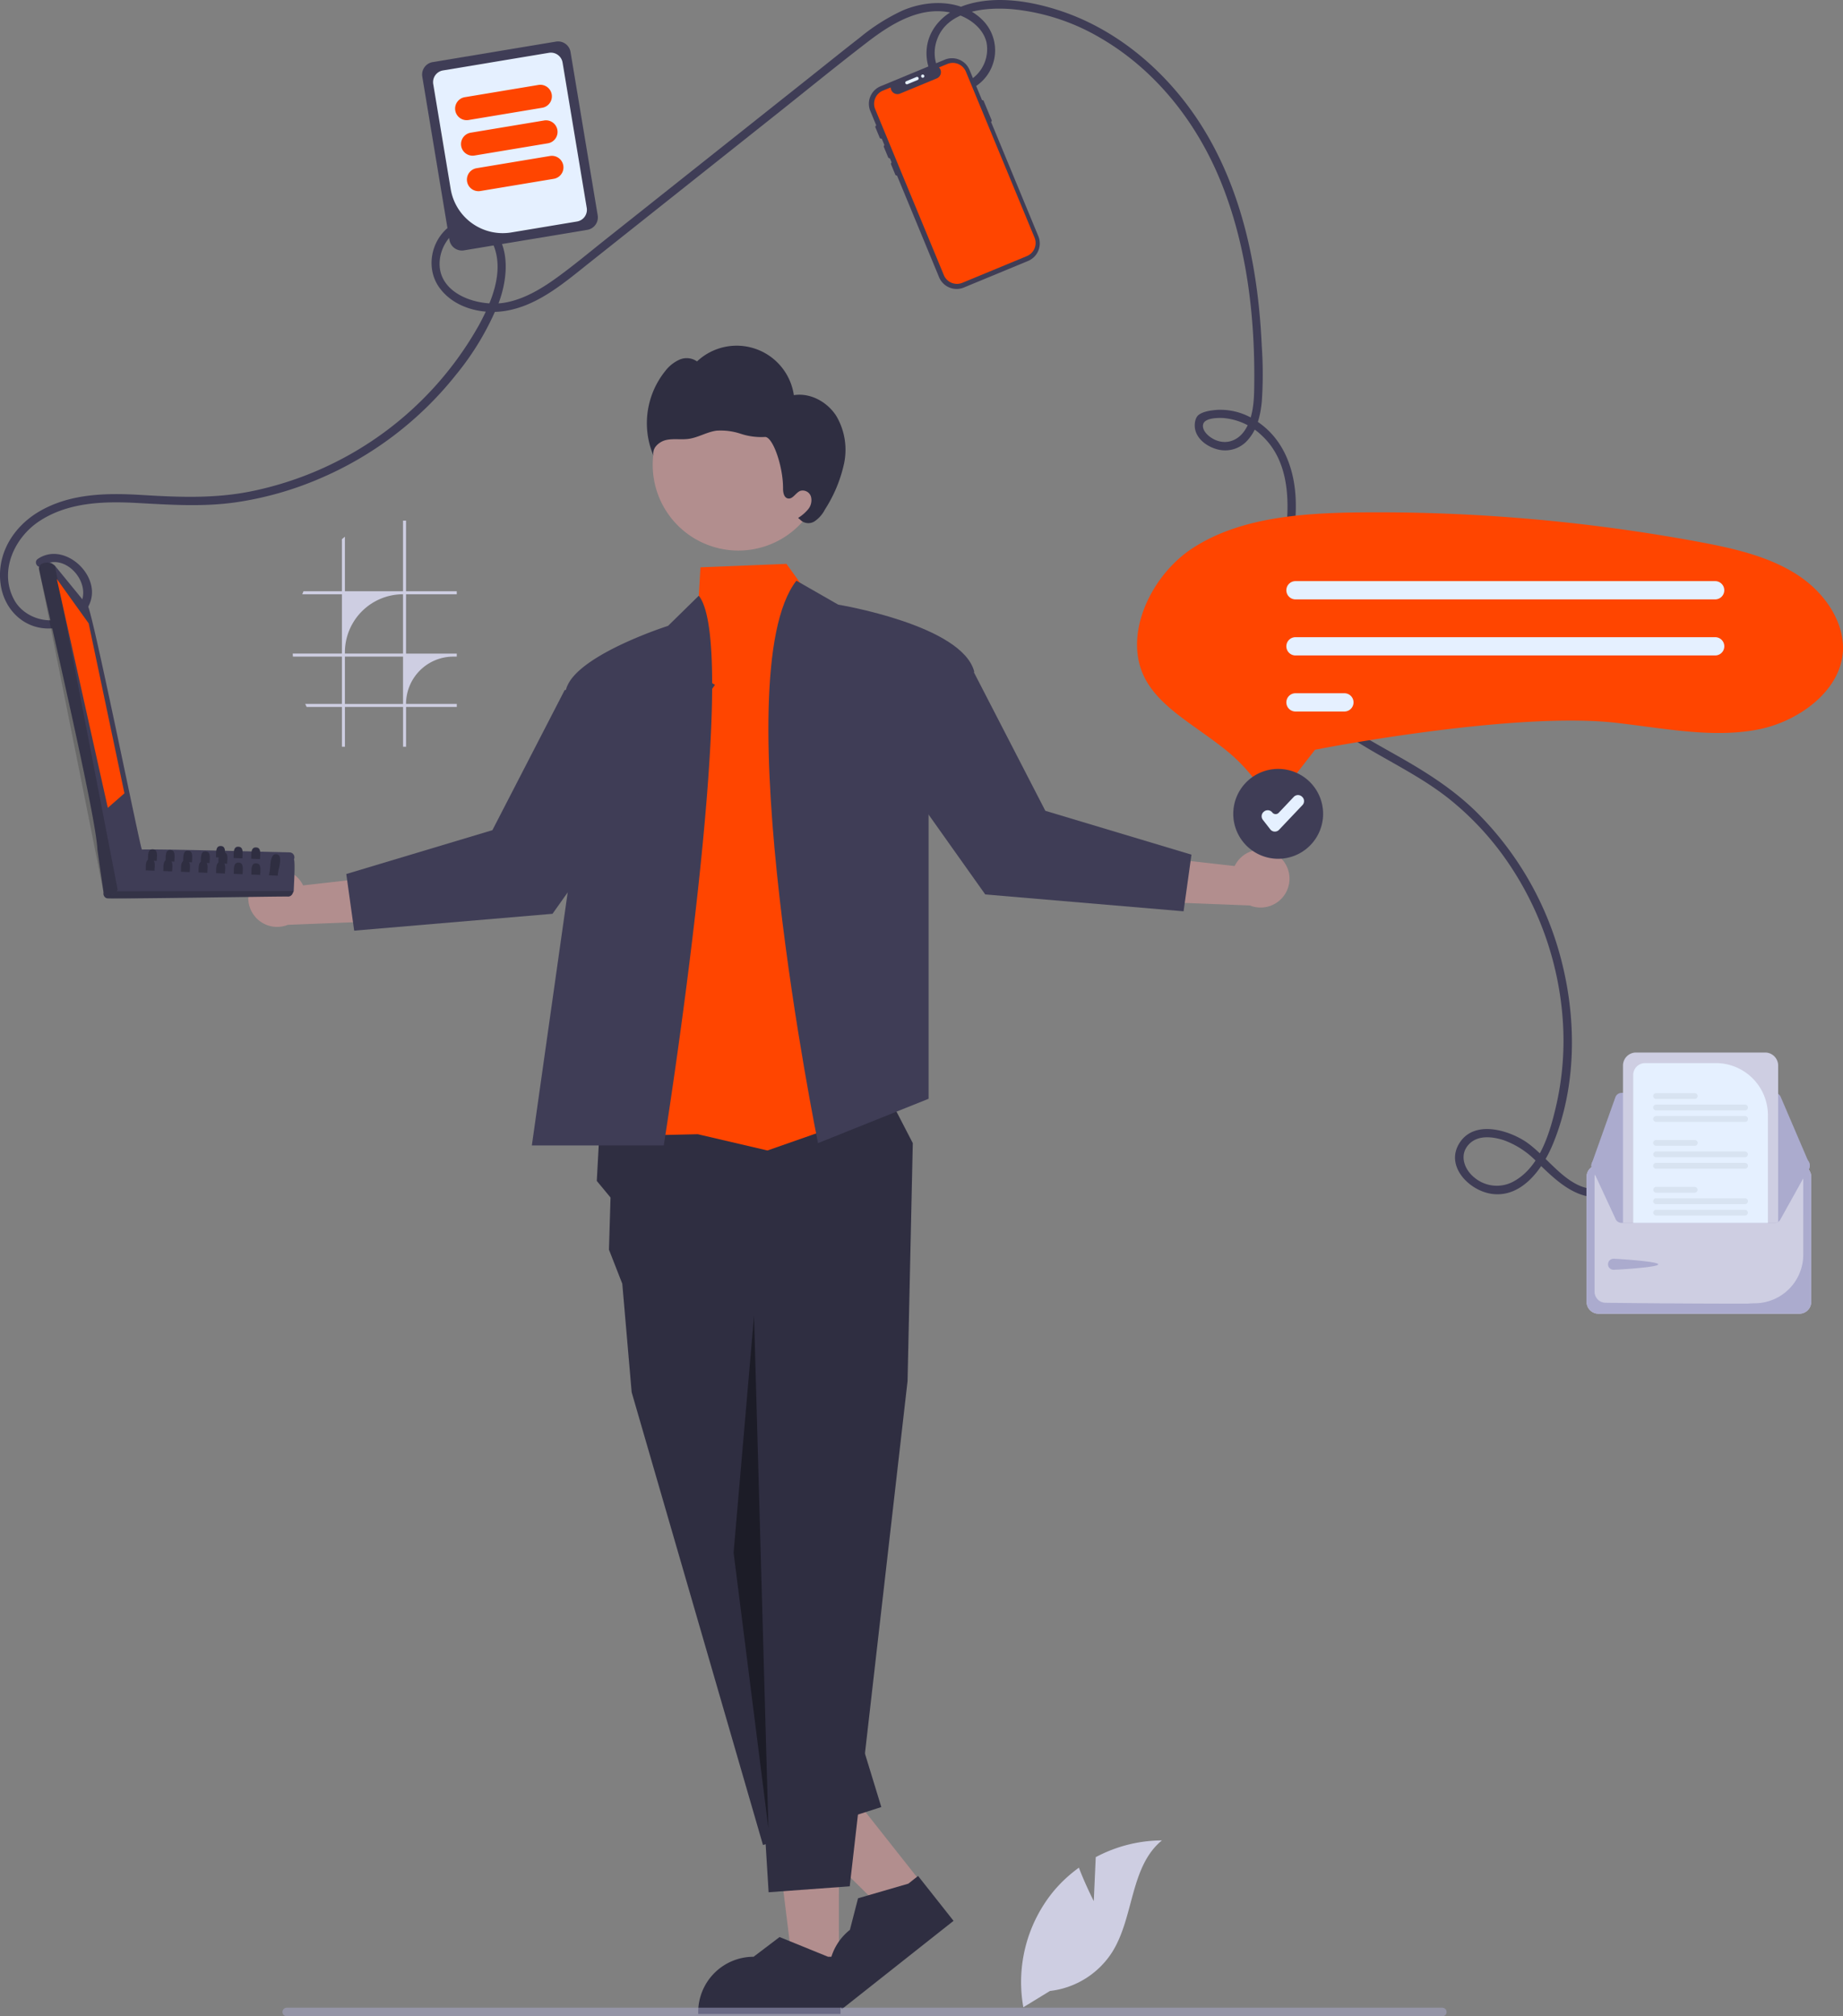 <svg xmlns="http://www.w3.org/2000/svg" width="457.139" height="500" viewBox="0 0 457.139 500">
  <rect x="0" y="0" width="457.139" height="500" fill="#808080" stroke="none"/>
  <g id="digiad" transform="translate(-1202.861 -108)">
    <path id="Path_208" data-name="Path 208" d="M277.047,225.744c5.721-3.913,13.084,4.711,9.079,10.08-4.049,5.428-12.9,3.889-15.949-1.653-3.889-7.071-.016-15.482,6.251-19.587,7.12-4.663,15.845-4.926,24.066-4.489,8.3.441,16.406,1.027,24.678-.163a82.783,82.783,0,0,0,20.358-5.71,86.489,86.489,0,0,0,34.2-25.906,68.648,68.648,0,0,0,10.578-17.778c1.86-4.936,2.742-11.428.106-16.26a8.277,8.277,0,0,0-12.584-2.528c-4.393,3.6-5.58,10.282-2.221,14.939,3.6,5,10.406,6.71,16.262,5.8,8.138-1.265,14.729-7.01,20.959-11.957L458.971,113.9c7.609-6.041,15.14-12.2,22.846-18.114,6.267-4.81,13.915-9.475,22.077-6.905,3.29,1.036,6.607,3.488,7.429,7.012a9.024,9.024,0,0,1-3.236,8.742,5.55,5.55,0,0,1-8.119-1.018,9.495,9.495,0,0,1-.871-8.531c2.648-7.245,12.363-8,18.847-7.414A52.949,52.949,0,0,1,539.6,94.8c13.7,7.958,23.835,20.9,29.779,35.458,6.586,16.126,8.614,33.97,8.346,51.281-.055,3.531-.3,7.436-2.287,10.48-1.946,2.982-5.342,3.884-8.388,1.89-.992-.649-2.267-1.914-2.008-3.249.325-1.675,3.663-1.688,5-1.624a15.629,15.629,0,0,1,9.741,4.507c6.23,5.911,6.714,14.955,5.9,23-.892,8.828-3.436,17.608-2.426,26.545,1.656,14.641,13.669,22.777,25.469,29.508,6.043,3.447,12.218,6.743,17.652,11.128a72.7,72.7,0,0,1,14.39,15.661A79.105,79.105,0,0,1,654.278,338.6a72.356,72.356,0,0,1-1.645,20.915c-1.552,6.7-4,15.157-10.44,18.758a8.644,8.644,0,0,1-9.85-.884c-2.61-2.095-3.886-5.813-1.189-8.43,2.234-2.168,5.809-1.711,8.5-.83a21.316,21.316,0,0,1,8.19,5.382c4.611,4.46,10.01,9.936,17.025,8.511,1.3-.263.748-2.246-.547-1.983-8.469,1.72-13.575-8.124-19.821-11.913-4.522-2.744-12.245-4.784-15.779.567-3.813,5.774,2.318,12,8.016,12.748,7.408.967,12.544-6.277,15.031-12.255,5.769-13.866,5.948-30.125,2.419-44.564a79.485,79.485,0,0,0-21.988-38.511c-5.469-5.212-11.738-9.208-18.279-12.928-6.6-3.755-13.483-7.357-19.132-12.51a28.687,28.687,0,0,1-9.706-22.12c.061-9.607,3.149-18.93,2.957-28.555-.16-7.981-2.872-15.774-9.814-20.267a15.869,15.869,0,0,0-9.73-2.716c-1.4.115-3.377.352-4.534,1.231-.932.708-1.108,2.365-.92,3.437.446,2.545,2.853,4.313,5.191,5.021a7.434,7.434,0,0,0,8.028-2.369c2.248-2.6,3.029-6.059,3.347-9.394a99.132,99.132,0,0,0-.006-13.682c-.809-18.389-4.443-37.217-14-53.188-8.123-13.575-20.757-24.958-35.9-29.994-7.138-2.373-15.606-3.8-22.971-1.637-6.337,1.857-11.193,7.072-10.147,13.98.886,5.847,6.944,9.892,12.284,6.2a10.643,10.643,0,0,0,1.705-16.041c-5.161-5.405-13.578-5.366-20.018-2.619a48.886,48.886,0,0,0-10.624,6.707c-4.222,3.282-8.384,6.643-12.572,9.968l-50.449,40.053c-3.982,3.161-7.9,6.438-12.014,9.426-3.84,2.788-8.076,5.371-12.8,6.267-6.656,1.261-17.193-2.046-16.386-10.488.313-3.279,2.485-6.9,5.8-7.84,3.254-.922,6.326,1.172,7.535,4.135,2.667,6.533-.465,14-3.58,19.74a83.951,83.951,0,0,1-56.832,41.343c-8.894,1.748-17.622,1.406-26.615.86-8.717-.529-17.871-.475-25.641,4.068-6.371,3.725-10.621,10.48-9.6,18.008.887,6.537,6.129,11.533,12.891,10.981,5.675-.463,11.377-5.31,9.364-11.465-1.667-5.1-8.1-9.117-13.026-5.75-1.086.743-.058,2.526,1.038,1.776Z" transform="translate(936.231 22.627)" fill="#3f3d56"/>
    <path id="Path_209" data-name="Path 209" d="M893.391,506.7H843.555a2.94,2.94,0,0,0-2.937,2.937v31.027a2.94,2.94,0,0,0,2.937,2.937h49.835a2.94,2.94,0,0,0,2.937-2.937V509.639A2.94,2.94,0,0,0,893.391,506.7Z" transform="translate(755.787 -109.825)" fill="#cecee2"/>
    <path id="Path_210" data-name="Path 210" d="M893.391,506.7H843.555a2.94,2.94,0,0,0-2.937,2.937v31.027a2.94,2.94,0,0,0,2.937,2.937h49.835a2.94,2.94,0,0,0,2.937-2.937V509.639A2.94,2.94,0,0,0,893.391,506.7Zm.964,22.287a12.073,12.073,0,0,1-11.869,12.025c-5.057.066,2.8.091-3.3.091-13.946,0-28.488-.133-33.913-.22a2.736,2.736,0,0,1-2.679-2.725V509.641a.967.967,0,0,1,.964-.966h49.833a.967.967,0,0,1,.966.963Z" transform="translate(755.787 -109.825)" fill="#ababce"/>
    <path id="Path_211" data-name="Path 211" d="M887.8,480.644H849.826a1.632,1.632,0,0,0-1.534,1.082l-5.864,16.452a1.629,1.629,0,0,0,1.532,2.175l50.923.09h0a1.629,1.629,0,0,0,1.5-2.27l-.089.038.089-.038-7.09-16.542A1.626,1.626,0,0,0,887.8,480.644Z" transform="translate(755.248 -101.634)" fill="#ababce"/>
    <path id="Path_212" data-name="Path 212" d="M896.514,505.985a1.633,1.633,0,0,1-.132.642l-7.089,12.734a1.633,1.633,0,0,1-1.5.986H849.827a1.633,1.633,0,0,1-1.535-1.081l-5.863-12.643a1.628,1.628,0,0,1,.988-2.08,1.6,1.6,0,0,1,.543-.1l6.221-.012,2.539,0,33.408-.059,2.54,0,6.216-.012h0a1.629,1.629,0,0,1,1.629,1.629Z" transform="translate(755.248 -109.088)" fill="#ababce"/>
    <path id="Path_213" data-name="Path 213" d="M849.727,540.647c.753,0,11.092.632,11.092,1.385s-10.339,1.342-11.092,1.342a1.363,1.363,0,1,1,0-2.727Z" transform="translate(753.353 -120.497)" fill="#ababce"/>
    <path id="Path_214" data-name="Path 214" d="M889.029,466.046H857.014a3.24,3.24,0,0,0-3.236,3.236V508.3h37.616a1.607,1.607,0,0,0,.872-.253V469.282a3.24,3.24,0,0,0-3.236-3.236Z" transform="translate(751.65 -97.044)" fill="#cecee2"/>
    <path id="Path_215" data-name="Path 215" d="M877.973,469.873H860.429a2.95,2.95,0,0,0-2.948,2.946v36.687h33.408V482.788A12.93,12.93,0,0,0,877.973,469.873Z" transform="translate(750.486 -98.248)" fill="#e5f0ff"/>
    <path id="Path_216" data-name="Path 216" d="M887.477,522.926H865.453a.718.718,0,1,0,0,1.436h22.025a.718.718,0,0,0,0-1.436Z" transform="translate(748.206 -114.926)" fill="#d8e3f1"/>
    <path id="Path_217" data-name="Path 217" d="M887.477,518.785H865.452a.719.719,0,1,0,0,1.437h22.025a.719.719,0,1,0,0-1.437Z" transform="translate(748.207 -113.624)" fill="#d8e3f1"/>
    <path id="Path_218" data-name="Path 218" d="M875,514.646h-9.547a.718.718,0,1,0,0,1.436H875a.718.718,0,0,0,0-1.436Z" transform="translate(748.206 -112.323)" fill="#d8e3f1"/>
    <path id="Path_219" data-name="Path 219" d="M887.477,505.975H865.452a.719.719,0,1,0,0,1.437h22.025a.719.719,0,1,0,0-1.437Z" transform="translate(748.207 -109.597)" fill="#d8e3f1"/>
    <path id="Path_220" data-name="Path 220" d="M887.477,501.836H865.453a.718.718,0,1,0,0,1.436h22.025a.718.718,0,0,0,0-1.436Z" transform="translate(748.206 -108.296)" fill="#d8e3f1"/>
    <path id="Path_221" data-name="Path 221" d="M875,497.695h-9.547a.719.719,0,1,0,0,1.437H875a.719.719,0,1,0,0-1.437Z" transform="translate(748.207 -106.994)" fill="#d8e3f1"/>
    <path id="Path_222" data-name="Path 222" d="M887.477,489.025H865.452a.719.719,0,1,0,0,1.437h22.025a.719.719,0,1,0,0-1.437Z" transform="translate(748.207 -104.268)" fill="#d8e3f1"/>
    <path id="Path_223" data-name="Path 223" d="M887.477,484.886H865.452a.719.719,0,1,0,0,1.437h22.025a.719.719,0,1,0,0-1.437Z" transform="translate(748.207 -102.967)" fill="#d8e3f1"/>
    <path id="Path_224" data-name="Path 224" d="M875,480.745h-9.547a.719.719,0,1,0,0,1.437H875a.719.719,0,1,0,0-1.437Z" transform="translate(748.207 -101.665)" fill="#d8e3f1"/>
    <path id="Path_289" data-name="Path 289" d="M21.253,0A21.253,21.253,0,1,1,0,21.253,21.253,21.253,0,0,1,21.253,0Z" transform="translate(1364.757 202.022)" fill="#b28e8e"/>
    <path id="Path_225" data-name="Path 225" d="M547.609,227.784c-2.236-3.459-6.431-5.764-10.5-5.116a14.336,14.336,0,0,0-24.02-8.362,4.458,4.458,0,0,0-4.359-.436,9.192,9.192,0,0,0-3.542,2.843A20.629,20.629,0,0,0,502.3,237.7c-.5-1.807,1.314-3.507,3.143-3.912s3.749-.022,5.6-.286c2.378-.338,4.516-1.718,6.9-2.028a15.7,15.7,0,0,1,5.967.767,16.179,16.179,0,0,0,5.964.8c2-.238,4.587,7.359,4.552,12.709-.007,1.014.2,2.316,1.193,2.531,1.22.265,1.927-1.419,3.089-1.878a2.149,2.149,0,0,1,2.636,1.4,3.5,3.5,0,0,1-.669,3.137,10.354,10.354,0,0,1-2.51,2.177l.478.4a2.847,2.847,0,0,0,3.593.446,7.755,7.755,0,0,0,2.58-2.938,34.565,34.565,0,0,0,4.732-11.339A16.517,16.517,0,0,0,547.609,227.784Z" transform="translate(862.661 -16.678)" fill="#2f2e41"/>
    <path id="Path_226" data-name="Path 226" d="M295.719,690.65H284.241l-5.46-44.273h16.941Z" transform="translate(1115.221 -95.2)" fill="#b28e8e"/>
    <path id="Path_227" data-name="Path 227" d="M554.521,805.039h-35.3v-.446a13.739,13.739,0,0,1,13.737-13.738h0l6.447-4.891,12.029,4.892h3.081Z" transform="translate(856.823 -197.616)" fill="#2f2e41"/>
    <path id="Path_228" data-name="Path 228" d="M314.991,665.466l-9,7.117-31.741-31.344,13.29-10.506Z" transform="translate(1116.646 -90.282)" fill="#b28e8e"/>
    <path id="Path_229" data-name="Path 229" d="M597.415,775l-27.69,21.889-.277-.35a13.739,13.739,0,0,1,2.257-19.3h0l2.024-7.836,12.471-3.623,2.417-1.911Z" transform="translate(841.965 -190.67)" fill="#2f2e41"/>
    <path id="Path_230" data-name="Path 230" d="M216.6,403.843l-.7,12.919,3.408,4.117-.391,12.922,3.307,8.458,2.326,26.908,32.572,112.276,29.351-9.414L254.418,467.368l38.563-.963,1.3-59.015-6.834-13.211Z" transform="translate(1134.99 -15.917)" fill="#2f2e41"/>
    <path id="Path_231" data-name="Path 231" d="M304.832,484.522l3.709,8.9L294.2,618.7l-20.12,1.469-8.688-140.057Z" transform="translate(1119.43 -42.931)" fill="#2f2e41"/>
    <path id="Path_232" data-name="Path 232" d="M274.659,213.085l-6.607-9.145-21.333.855-.409,7.041L232.139,345.688l13.917-.312,17.276,4.034,33.228-11.63Z" transform="translate(1129.884 43.888)" fill="#ff4500"/>
    <path id="Path_233" data-name="Path 233" d="M491.749,437.158H459.033l8.536-60.249,3.461-24.421s-2.45-17.454-3.636-26.573a5.162,5.162,0,0,1,.486-2.839,9.363,9.363,0,0,1,1.5-2.268c3.979-4.589,12.93-8.568,18.543-10.746,2.891-1.115,4.9-1.756,4.9-1.756l7.621-7.472C511.387,314.5,491.749,437.158,491.749,437.158Z" transform="translate(875.746 -45.107)" fill="#3f3d56"/>
    <path id="Path_234" data-name="Path 234" d="M551.558,295.393l10.379,5.948s30.738,5.049,33.727,16.593L584.35,352.089v71.781l-27.429,11S533.259,318.9,551.558,295.393Z" transform="translate(848.841 -43.397)" fill="#3f3d56"/>
    <path id="Path_235" data-name="Path 235" d="M270.463,475.879l-5.071,58.737,8.634,68.36" transform="translate(1119.43 -41.601)" opacity="0.4"/>
    <path id="Path_236" data-name="Path 236" d="M359.464,401.044a7.122,7.122,0,0,1,10.579,2.707l25.147-2.844-5.96,11.723-22.966.9a7.16,7.16,0,0,1-6.8-12.489Z" transform="translate(907.996 -76.189)" fill="#b28e8e"/>
    <path id="Path_237" data-name="Path 237" d="M209.524,241.42l7.2,4.3-40.3,56.778-49.193,4.18-1.959-14.045,36.245-10.874,17.916-34.726Z" transform="translate(1163.481 32.105)" fill="#3f3d56"/>
    <path id="Path_238" data-name="Path 238" d="M712.344,394.044a7.121,7.121,0,0,0-10.579,2.707l-25.147-2.844,5.96,11.723,22.966.9a7.16,7.16,0,0,0,6.8-12.489Z" transform="translate(807.344 -73.989)" fill="#b28e8e"/>
    <path id="Path_239" data-name="Path 239" d="M304.857,234.42l-7.2,4.3,40.3,56.778,49.193,4.18,1.958-14.045-36.245-10.874-17.916-34.726Z" transform="translate(1109.286 34.306)" fill="#3f3d56"/>
    <path id="Path_240" data-name="Path 240" d="M413.214,291.937v-.75H400.634V273.681h-.749v17.505H385.469V277.668q-.378.3-.746.612v12.907H375.2c-.106.248-.208.5-.3.75h9.826v14.709h-12.2c.012.252.029.5.05.75h12.15v11.735h-9.1c.112.252.229.5.352.746h8.751v9.865h.747v-9.865h14.417v9.865h.748v-9.865h12.579v-.747H400.634A11.733,11.733,0,0,1,412.371,307.4h.842v-.75H400.634V291.937Zm-13.328,27.195H385.469V307.4h14.417Zm0-12.485H385.469v-.294a14.416,14.416,0,0,1,14.416-14.415Z" transform="translate(902.942 -36.571)" fill="#cecee2"/>
    <path id="Path_241" data-name="Path 241" d="M590.544,147.321a.4.4,0,0,1-.523-.217l-1.042-2.517a.4.4,0,1,1,.74-.306l1.042,2.517A.4.4,0,0,1,590.544,147.321Z" transform="translate(834.904 4.186)" fill="#3f3d56"/>
    <path id="Path_242" data-name="Path 242" d="M609.044,116.854h0l-3.109-7.513a4.706,4.706,0,0,0-6.148-2.549h0l-15.918,6.587a4.706,4.706,0,0,0-2.549,6.148h0l17.057,41.218a4.706,4.706,0,0,0,6.148,2.549h0l15.918-6.587a4.706,4.706,0,0,0,2.549-6.148h0L611.258,122.2h0a.3.3,0,0,0,.161-.388l-1.986-4.8a.3.3,0,0,0-.388-.161Z" transform="translate(837.415 16.006)" fill="#3f3d56"/>
    <path id="Path_243" data-name="Path 243" d="M605.618,110.28l17.033,41.159a3.512,3.512,0,0,1-1.868,4.575.19.19,0,0,1-.034.017l-16,6.619a3.516,3.516,0,0,1-4.593-1.9l-17.033-41.159A3.514,3.514,0,0,1,585.034,115l1.94-.8a1.67,1.67,0,0,0,2.31,1.535l9.119-3.774a1.627,1.627,0,0,0,.531-.357,1.666,1.666,0,0,0,.014-2.36l2.08-.861a3.514,3.514,0,0,1,4.589,1.9Z" transform="translate(836.818 15.479)" fill="#ff4500"/>
    <path id="Path_244" data-name="Path 244" d="M587.953,141.058a.4.4,0,0,1-.523-.217l-1.042-2.517a.4.4,0,0,1,.74-.306l1.042,2.517A.4.4,0,0,1,587.953,141.058Z" transform="translate(835.719 6.155)" fill="#3f3d56"/>
    <path id="Path_245" data-name="Path 245" d="M584.9,133.976a.4.4,0,0,1-.523-.217l-1.042-2.517a.4.4,0,1,1,.74-.306l1.042,2.517A.4.4,0,0,1,584.9,133.976Z" transform="translate(836.68 8.381)" fill="#3f3d56"/>
    <path id="Path_246" data-name="Path 246" d="M594.166,114.773a.4.4,0,0,1,.217-.523l2.517-1.042a.4.4,0,0,1,.306.74l-2.517,1.042A.4.4,0,0,1,594.166,114.773Z" transform="translate(833.274 13.886)" fill="#e5f0ff"/>
    <path id="Path_290" data-name="Path 290" d="M.4,0A.4.4,0,1,1,0,.4.4.4,0,0,1,.4,0Z" transform="translate(1431.333 126.482)" fill="#e5f0ff"/>
    <path id="Path_247" data-name="Path 247" d="M711.7,340.658l-.152,0a3.7,3.7,0,0,1-2.972-1.69,41.754,41.754,0,0,0-8.79-9.521c-2.063-1.649-4.218-3.182-6.3-4.665-5.378-3.824-10.442-7.425-13.254-12.4-6.129-10.851,1.089-25.964,11.4-32.742,11.566-7.6,26.78-8.794,41.5-8.951q2.294-.024,4.591-.024h0a437.778,437.778,0,0,1,79.061,7.229c8.672,1.6,17.75,3.56,25.045,8.317,7.251,4.729,11.659,12.175,11.229,18.971-.628,9.921-11.145,17.334-20.722,19.273-9.128,1.846-18.611.6-28.65-.723-2.216-.291-4.508-.593-6.774-.855-24.628-2.847-70.893,5.927-72.85,6.3l-1.942.372-7.535,9.7a3.616,3.616,0,0,1-2.882,1.415Z" transform="translate(806.918 -35.621)" fill="#ff4500"/>
    <path id="Path_248" data-name="Path 248" d="M838.351,300.085H734.258a2.265,2.265,0,0,1,0-4.53H838.351a2.265,2.265,0,0,1,0,4.53Z" transform="translate(789.936 -43.448)" fill="#e5f0ff"/>
    <path id="Path_249" data-name="Path 249" d="M838.35,320.361H734.257a2.265,2.265,0,1,1,0-4.53h104.1a2.265,2.265,0,1,1,0,4.53Z" transform="translate(789.937 -49.822)" fill="#e5f0ff"/>
    <path id="Path_250" data-name="Path 250" d="M746.388,340.637h-12.13a2.265,2.265,0,0,1,0-4.53h12.131a2.265,2.265,0,0,1,0,4.53Z" transform="translate(789.936 -56.196)" fill="#e5f0ff"/>
    <path id="Path_291" data-name="Path 291" d="M11.009,0A11.009,11.009,0,1,1,0,11.009,11.009,11.009,0,0,1,11.009,0Z" transform="translate(1508.893 298.808)" fill="#fff"/>
    <path id="Path_251" data-name="Path 251" d="M723.928,385.759a11.143,11.143,0,1,1,11.144-11.144A11.144,11.144,0,0,1,723.928,385.759Z" transform="translate(795.975 -64.799)" fill="#3f3d56"/>
    <path id="Path_252" data-name="Path 252" d="M726.33,381.989l-.07,0a1.44,1.44,0,0,1-1.067-.555l-1.84-2.365a1.44,1.44,0,0,1,.253-2.021l.066-.052a1.44,1.44,0,0,1,2.022.253,1.05,1.05,0,0,0,1.591.077l3.736-3.944a1.442,1.442,0,0,1,2.036-.055l.061.058a1.44,1.44,0,0,1,.055,2.036l-5.8,6.119A1.439,1.439,0,0,1,726.33,381.989Z" transform="translate(792.748 -67.772)" fill="#e5f0ff"/>
    <path id="Path_253" data-name="Path 253" d="M426.114,149.589l-6.735-40.5a3.138,3.138,0,0,1,2.578-3.606l30.59-5.087a3.138,3.138,0,0,1,3.606,2.578l6.735,40.5a3.138,3.138,0,0,1-2.578,3.606l-30.59,5.087A3.138,3.138,0,0,1,426.114,149.589Z" transform="translate(888.225 17.919)" fill="#3f3d56"/>
    <path id="Path_254" data-name="Path 254" d="M427.673,138.243l-4.33-26.04a2.939,2.939,0,0,1,2.414-3.377l26.289-4.372a2.939,2.939,0,0,1,3.378,2.414l5.994,36.043A2.939,2.939,0,0,1,459,146.289L442.718,149a13.091,13.091,0,0,1-15.044-10.754Z" transform="translate(886.978 16.641)" fill="#e5f0ff"/>
    <path id="Path_255" data-name="Path 255" d="M431.314,122.417a2.872,2.872,0,0,1,2.359-3.3l18.237-3.033a2.869,2.869,0,1,1,.941,5.66l-18.237,3.033A2.872,2.872,0,0,1,431.314,122.417Z" transform="translate(884.472 12.985)" fill="#ff4500"/>
    <path id="Path_256" data-name="Path 256" d="M433.449,135.258a2.872,2.872,0,0,1,2.359-3.3l18.237-3.033a2.869,2.869,0,0,1,.941,5.66l-18.237,3.033A2.872,2.872,0,0,1,433.449,135.258Z" transform="translate(883.801 8.948)" fill="#ff4500"/>
    <path id="Path_257" data-name="Path 257" d="M435.584,148.1a2.872,2.872,0,0,1,2.359-3.3l18.237-3.033a2.869,2.869,0,0,1,.941,5.66l-18.237,3.033a2.872,2.872,0,0,1-3.3-2.359Z" transform="translate(883.129 4.911)" fill="#ff4500"/>
    <path id="Path_258" data-name="Path 258" d="M654.059,766.066l.485-10.9a35.211,35.211,0,0,1,16.423-4.157c-7.888,6.449-6.9,18.879-12.249,27.551a21.179,21.179,0,0,1-15.53,9.787l-6.6,4.041a35.488,35.488,0,0,1,7.48-28.757,34.278,34.278,0,0,1,6.3-5.854C651.947,761.944,654.059,766.066,654.059,766.066Z" transform="translate(820.104 -186.627)" fill="#cecee2"/>
    <path id="Path_259" data-name="Path 259" d="M657.571,812.586a1.062,1.062,0,0,1-1.065,1.065H369.878a1.065,1.065,0,1,1,0-2.13H656.506a1.062,1.062,0,0,1,1.065,1.065Z" transform="translate(904.108 -205.651)" fill="rgba(171,171,206,0.5)"/>
    <path id="Path_260" data-name="Path 260" d="M350.211,393.316c-5.083-.1-32.389-.885-36.867-.692-.253-.887-8.742,9.991-8.948,10.059a1.24,1.24,0,0,0,.415,1.994c.5.3,44.519-.511,45.053-.4a1.224,1.224,0,0,0,1.093-.712l.294-.659c.031-1.127.4-6.889.068-7.874a1.219,1.219,0,0,0-1.108-1.71Z" transform="translate(924.465 -73.947)" fill="#3f3d56"/>
    <path id="Path_261" data-name="Path 261" d="M351.252,407.634c-.258.621-.589,1.4-1.387,1.372l-44.588.5A1.23,1.23,0,0,1,304.2,407.7Z" transform="translate(924.464 -78.682)" opacity="0.17"/>
    <path id="Path_262" data-name="Path 262" d="M306.216,359.875c-.48-.83-12.4-59.813-13.4-60.307l-8.139-9.956-.727-.547c-1.012-.556-3.438-.18-3.219,1.365h0c1.912,9.167,14.21,61.377,14.48,69.516l1.481,10.37a1.277,1.277,0,0,0,1.577,1.049,2.456,2.456,0,0,0,1.973-1.426C300.356,369.574,306.774,360.087,306.216,359.875Z" transform="translate(931.801 -41.331)" fill="#3f3d56"/>
    <path id="Path_263" data-name="Path 263" d="M284.685,289.62l15.566,80.329c-.521,1.318-2.956,2.241-3.524.512-.01,0-15.969-79.975-15.985-80.022C280.572,288.514,283.752,288.453,284.685,289.62Z" transform="translate(931.797 -41.338)" opacity="0.17"/>
    <path id="Path_264" data-name="Path 264" d="M20.55,209.392l7.906,11.02,8.873,42.142-4.125,3.6Z" transform="translate(1196.4 42.174)" fill="#ff4500"/>
    <path id="Path_265" data-name="Path 265" d="M363.93,399.55l2.187.089a8.6,8.6,0,0,1,.315-1.892c.329-1.563.624-3.421-.74-3.414-.926-.089-1.241,1.083-1.406,2.359A18.047,18.047,0,0,1,363.93,399.55Z" transform="translate(905.643 -74.499)" fill="#2f2e41"/>
    <path id="Path_266" data-name="Path 266" d="M345.63,396.371l1.474.055.713.027c-.014-.782.35-2.393-.535-2.79a1.1,1.1,0,0,0-.446-.089c-.83-.048-1.076.583-1.152,1.31-.048.439-.027.905-.041,1.268C345.644,396.227,345.637,396.3,345.63,396.371Z" transform="translate(911.396 -74.261)" fill="#2f2e41"/>
    <path id="Path_267" data-name="Path 267" d="M339.26,396.111l1.481.062.706.027c-.014-.9.459-2.859-.98-2.886-1.33-.075-1.159,1.618-1.193,2.578C339.274,395.967,339.267,396.042,339.26,396.111Z" transform="translate(913.398 -74.179)" fill="#2f2e41"/>
    <path id="Path_268" data-name="Path 268" d="M332.89,395.861l1.474.055.713.027c-.014-.891.459-2.852-.98-2.88-1.33-.082-1.159,1.611-1.193,2.578C332.9,395.717,332.9,395.792,332.89,395.861Z" transform="translate(915.401 -74.1)" fill="#2f2e41"/>
    <path id="Path_269" data-name="Path 269" d="M326.52,395.6l1.481.062.706.027c-.014-.9.459-2.852-.98-2.887-1.33-.075-1.159,1.618-1.193,2.578C326.534,395.457,326.527,395.533,326.52,395.6Z" transform="translate(917.403 -74.019)" fill="#2f2e41"/>
    <path id="Path_270" data-name="Path 270" d="M320.15,395.351l1.474.055.713.027c-.014-.823.384-2.544-.672-2.839h-.007a1,1,0,0,0-.3-.041,1.032,1.032,0,0,0-.37.034h-.007c-.919.24-.789,1.68-.816,2.544C320.164,395.206,320.157,395.282,320.15,395.351Z" transform="translate(919.406 -73.939)" fill="#2f2e41"/>
    <path id="Path_271" data-name="Path 271" d="M357.5,394.671l2.187.089c0-.082,0-.171.007-.274a9.14,9.14,0,0,0,.027-1.57c-.075-.576-.322-1.028-1.015-1.042-.706-.041-.987.411-1.1.994a2.129,2.129,0,0,0-.055.3v.007C357.5,393.711,357.534,394.287,357.5,394.671Z" transform="translate(907.665 -73.726)" fill="#2f2e41"/>
    <path id="Path_272" data-name="Path 272" d="M351.13,394.414l2.187.089a15.958,15.958,0,0,0,.041-1.769c-.062-.6-.3-1.1-1.022-1.111-.727-.048-1.008.446-1.118,1.056C351.116,393.269,351.171,393.975,351.13,394.414Z" transform="translate(909.667 -73.647)" fill="#2f2e41"/>
    <path id="Path_273" data-name="Path 273" d="M344.76,394.161l.651.027,1.536.062c-.007-.329.055-.809.062-1.282a2.9,2.9,0,0,0-.014-.425c-.055-.638-.281-1.166-1.028-1.179-.761-.041-1.028.487-1.124,1.131C344.746,393.07,344.8,393.736,344.76,394.161Z" transform="translate(911.669 -73.566)" fill="#2f2e41"/>
    <path id="Path_274" data-name="Path 274" d="M357.56,400.411l2.187.082c-.007-.891.459-2.852-.98-2.88C357.327,397.524,357.642,399.513,357.56,400.411Z" transform="translate(907.646 -75.531)" fill="#2f2e41"/>
    <path id="Path_275" data-name="Path 275" d="M351.19,400.151l2.187.089c-.007-.9.459-2.859-.98-2.887C350.957,397.271,351.272,399.26,351.19,400.151Z" transform="translate(909.648 -75.449)" fill="#2f2e41"/>
    <path id="Path_276" data-name="Path 276" d="M344.82,399.9l2.187.082c-.007-.638.233-1.817-.158-2.448a.9.9,0,0,0-.823-.432.964.964,0,0,0-.638.158C344.69,397.72,344.889,399.173,344.82,399.9Z" transform="translate(911.65 -75.369)" fill="#2f2e41"/>
    <path id="Path_277" data-name="Path 277" d="M338.45,399.639l2.187.089c-.007-.638.226-1.81-.151-2.448a.907.907,0,0,0-.83-.439.952.952,0,0,0-.638.158C338.32,397.473,338.519,398.92,338.45,399.639Z" transform="translate(913.653 -75.287)" fill="#2f2e41"/>
    <path id="Path_278" data-name="Path 278" d="M332.08,399.389l2.187.082c-.007-.638.233-1.817-.158-2.448a.9.9,0,0,0-.823-.432.963.963,0,0,0-.638.158C331.95,397.209,332.149,398.663,332.08,399.389Z" transform="translate(915.656 -75.208)" fill="#2f2e41"/>
    <path id="Path_279" data-name="Path 279" d="M325.71,399.13l2.187.089c-.007-.638.226-1.81-.151-2.448a.9.9,0,0,0-.83-.439.953.953,0,0,0-.638.158C325.58,396.963,325.779,398.41,325.71,399.13Z" transform="translate(917.658 -75.127)" fill="#2f2e41"/>
    <path id="Path_280" data-name="Path 280" d="M319.34,398.88l2.187.082c-.007-.638.226-1.81-.158-2.448a.9.9,0,0,0-.823-.432.963.963,0,0,0-.638.158C319.21,396.706,319.409,398.152,319.34,398.88Z" transform="translate(919.661 -75.048)" fill="#2f2e41"/>
  </g>
</svg>
